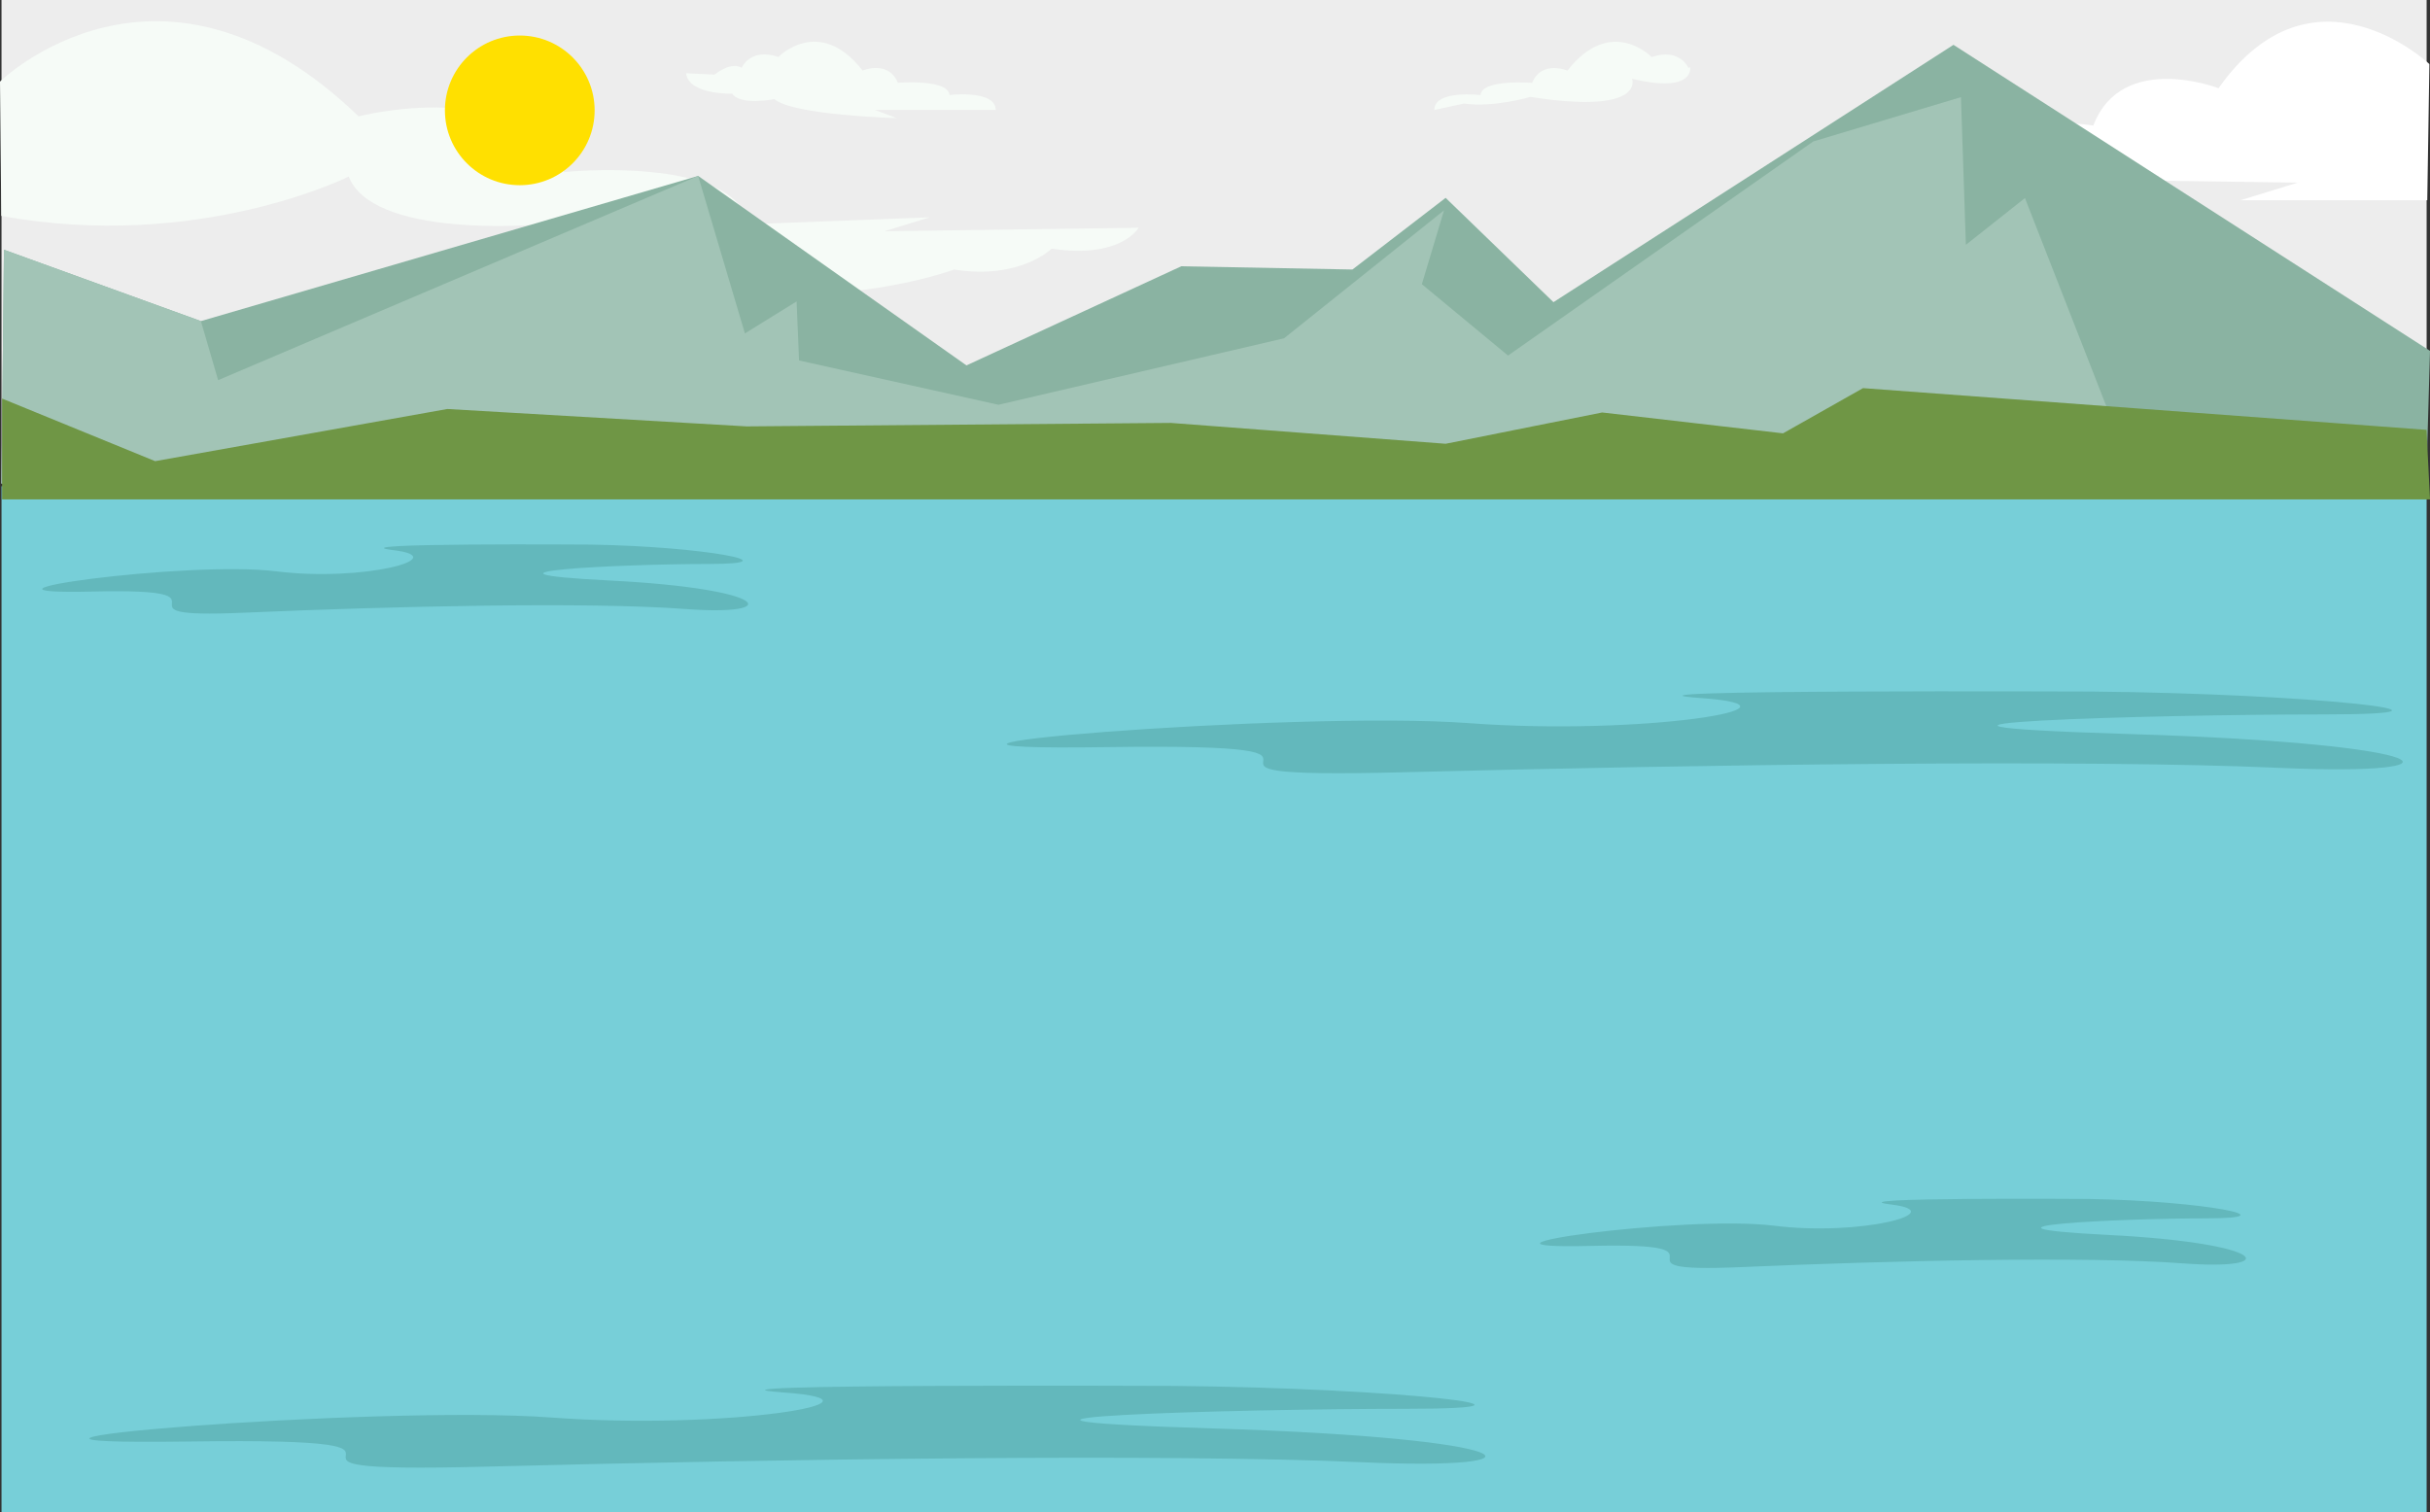 <svg id="background" xmlns="http://www.w3.org/2000/svg" viewBox="0 0 1279.34 796.33"><rect x="0" y="0" width="1279.34" height="796.33" fill="#333333" stroke="none"/><title>scenef1</title><rect x="0.34" y="0.93" width="1276.76" height="254.64" transform="translate(1277.9 255.57) rotate(-180)" style="fill:#ededed"/><rect x="0.34" y="257" width="1276.76" height="540.26" transform="translate(1277.9 1053.34) rotate(-180)" style="fill:#77cfd8"/><g id="Layer_8" data-name="Layer 8"><path d="M1278.56,34.67s-61.3-57.83-111,12.72c0,0-50.89-19.66-65.93,19.66,0,0-62.46-10.41-56.67,27.76l164.24,2.31-30.07,9.25h98.31Z" transform="translate(0.46 -0.93)" style="fill:#fff"/></g><g id="Layer_8_copy" data-name="Layer 8 copy"><path d="M-.46,43.89S83.87-38.6,188.35,62.22c0,0,84.32-22,108.15,29.33,0,0,89.82-9.17,97.15,27.5L489,115.38l-23.83,7.33L599,120.88s-9.17,16.5-45.83,11c0,0-16.5,16.5-51.33,11,0,0-49.49,18.33-108.15,11l-21.56-.43L408.35,150l-143.23,1.73s19-25.89,59.54-19c0,0,24.16-20.71,50-11.22,0,0-18.12-12.94-58.67-6S195.22,125,183.14,93.91c0,0-79.38,39.69-182.93,20.71Z" transform="translate(0.46 -0.93)" style="fill:#f6fbf7"/><path d="M360.73,39.51l15,.72s8.58-7.15,14.3-3.58c0,0,4.29-10.73,19.31-5.72,0,0,21.45-22.17,44.34,7.15,0,0,13.59-5.72,18.59,6.44,0,0,26.46-2.15,27.17,6.44,0,0,24.31-2.86,24.31,7.87H460.14l11.44,4.29s-54.35-1.43-64.36-10c0,0-17.88,3.58-22.17-2.86C385,50.24,362.16,51,360.73,39.51Z" transform="translate(0.46 -0.93)" style="fill:#f6fbf7"/><path d="M889.36,36.35s2.55,14-30.58,6.05c0,0,7.33,19.11-53.52,9.56,0,0-19.11,5.73-35,3.5l-15.57,3.36C754.65,48.09,779,51,779,51c.72-8.58,27.17-6.44,27.17-6.44,5-12.16,18.59-6.44,18.59-6.44,22.88-29.32,44.34-7.15,44.34-7.15,15-5,19.31,5.72,19.31,5.72" transform="translate(0.46 -0.93)" style="fill:#f6fbf7"/></g><circle cx="273.65" cy="58.12" r="39.41" style="fill:#ffe000"/><polygon points="1279.34 184.77 1028.46 23.61 817.86 159.13 761.09 104.19 712.03 141.93 621.91 140.23 508.82 192.43 367.56 92.64 105.77 169.1 2.09 131.52 0.8 254.63 1277.34 254.63 1279.34 184.77" style="fill:#8ab3a2"/><polygon points="1110.16 217.05 1066.09 104.3 1034.99 128.93 1032.4 51.17 954.64 74.49 793.94 187.25 748.58 149.66 760.24 110.78 676 178.17 525.67 213.16 420.69 189.84 419.4 158.73 392.18 175.58 367.56 92.64 114.84 200.2 105.77 169.1 2.09 131.52 0.8 254.63 1111.45 254.63 1110.16 217.05" style="fill:#a2c4b6"/><polygon points="1279.34 263 1.1 263 1.1 209.9 81.68 242.86 235.51 215.39 393 224.55 616.42 222.72 761.09 233.7 843.5 217.22 938.72 228.21 980.84 204.4 1277.51 226.38 1279.34 263" style="fill:#6f9645"/><path d="M310.58,287.73s-136.16-1-104,2.91-15.69,16.91-61.74,11.15C98.31,296-34.47,314.39,48.41,312.45S50.1,327,127.91,323.6s181-5.82,232.57-1.94,45.67-10.66-39.75-15,5.92-8.72,51.59-8.72S370.62,288.7,310.58,287.73Z" transform="translate(0.46 -0.93)" style="fill:#63b8bc"/><path d="M1100.75,365.11S831.49,364,895,368.55s-31,20-122.09,13.21c-92-6.89-354.56,14.93-190.66,12.63s3.34,17.22,157.21,13.21,357.91-6.89,459.93-2.3,90.31-12.63-78.61-17.8,11.71-10.33,102-10.33S1219.5,366.26,1100.75,365.11Z" transform="translate(0.46 -0.93)" style="fill:#63b8bc"/><path d="M617.7,730.79S348.43,729.64,412,734.23s-31,20-122.09,13.21c-92-6.89-354.56,14.93-190.66,12.63s3.34,17.22,157.21,13.21,357.91-6.89,459.93-2.3,90.31-12.63-78.61-17.8,11.71-10.33,102-10.33S736.44,731.94,617.7,730.79Z" transform="translate(0.46 -0.93)" style="fill:#63b8bc"/><path d="M1099.12,632.34s-136.16-1-104,2.91-15.69,16.91-61.74,11.15c-46.51-5.82-179.29,12.6-96.41,10.66s1.69,14.54,79.5,11.15,181-5.82,232.57-1.94,45.67-10.66-39.75-15,5.92-8.72,51.59-8.72S1159.16,633.31,1099.12,632.34Z" transform="translate(0.46 -0.93)" style="fill:#63b8bc"/></svg>